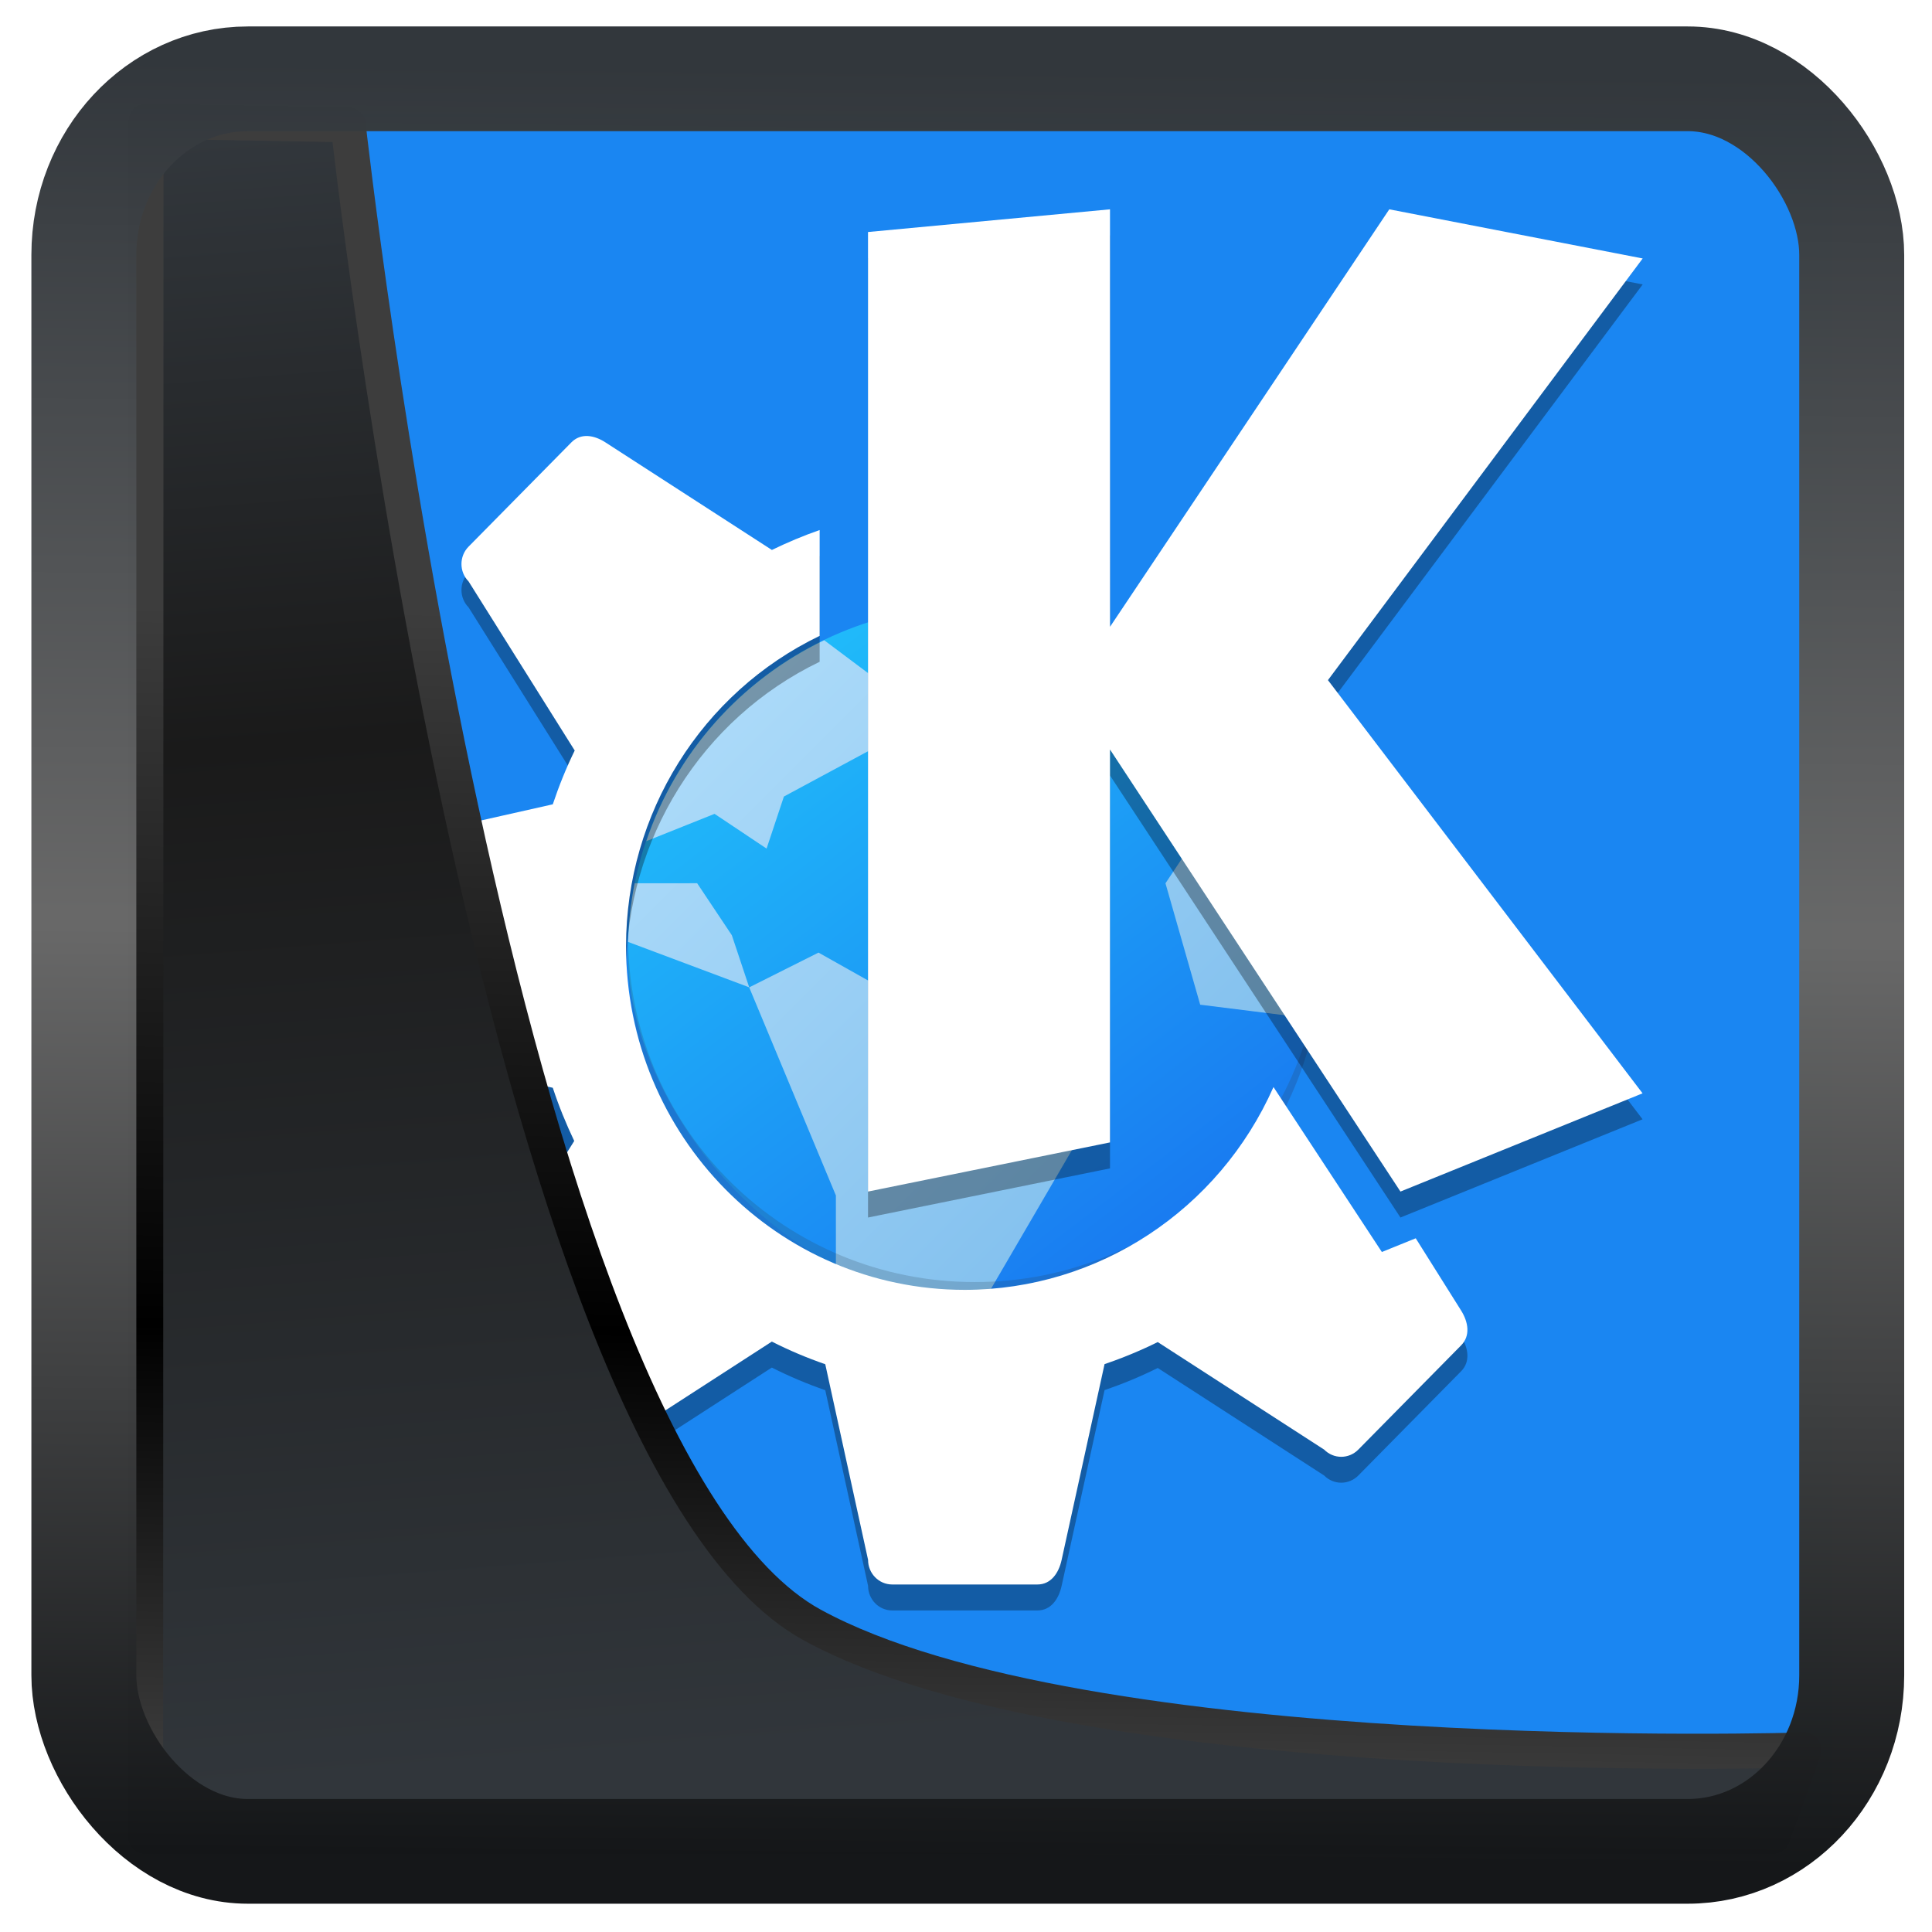<?xml version="1.0" encoding="UTF-8" standalone="no"?>
<!-- Created with Inkscape (http://www.inkscape.org/) -->

<svg
   width="32"
   height="32"
   version="1.1"
   viewBox="0 0 32 32"
   id="svg22"
   xmlns:xlink="http://www.w3.org/1999/xlink"
   xmlns="http://www.w3.org/2000/svg"
   xmlns:svg="http://www.w3.org/2000/svg">
  <defs
     id="defs12">
    <linearGradient
       xlink:href="#linearGradient3487"
       id="linearGradient3403"
       gradientUnits="userSpaceOnUse"
       x1="6.949"
       y1="4.555"
       x2="11.215"
       y2="59.052" />
    <linearGradient
       id="linearGradient3487">
      <stop
         style="stop-color:#32373c;stop-opacity:1"
         offset="0"
         id="stop3481" />
      <stop
         id="stop3483"
         offset="0.368"
         style="stop-color:#1a1a1a;stop-opacity:1" />
      <stop
         style="stop-color:#31363b;stop-opacity:1"
         offset="1"
         id="stop3485" />
    </linearGradient>
    <linearGradient
       xlink:href="#linearGradient20604"
       id="linearGradient20558"
       gradientUnits="userSpaceOnUse"
       x1="25.802"
       y1="20.374"
       x2="25.111"
       y2="58.913" />
    <linearGradient
       id="linearGradient20604">
      <stop
         id="stop20598"
         offset="0"
         style="stop-color:#3d3d3d;stop-opacity:1" />
      <stop
         style="stop-color:#000000;stop-opacity:1"
         offset="0.618"
         id="stop20600" />
      <stop
         id="stop20602"
         offset="1"
         style="stop-color:#3d3d3d;stop-opacity:1" />
    </linearGradient>
    <filter
       style="color-interpolation-filters:sRGB"
       id="filter20720"
       x="-0.017"
       y="-0.016"
       width="1.034"
       height="1.033">
      <feGaussianBlur
         stdDeviation="0.147"
         id="feGaussianBlur20722" />
    </filter>
    <linearGradient
       gradientTransform="translate(0.361,-0.13)"
       xlink:href="#linearGradient4555"
       id="linearGradient4557"
       x1="43.5"
       y1="64.012"
       x2="44.142"
       y2="0.306"
       gradientUnits="userSpaceOnUse" />
    <linearGradient
       id="linearGradient4555">
      <stop
         style="stop-color:#141618;stop-opacity:1"
         offset="0"
         id="stop4551" />
      <stop
         id="stop4559"
         offset="0.518"
         style="stop-color:#686868;stop-opacity:1" />
      <stop
         style="stop-color:#31363b;stop-opacity:1"
         offset="1"
         id="stop4553" />
    </linearGradient>
    <filter
       style="color-interpolation-filters:sRGB"
       id="filter4601"
       x="-0.03"
       width="1.06"
       y="-0.03"
       height="1.06">
      <feGaussianBlur
         stdDeviation="0.015"
         id="feGaussianBlur4603" />
    </filter>
    <linearGradient
       id="b"
       y1="537.22"
       y2="505.83"
       x1="423.04"
       gradientUnits="userSpaceOnUse"
       x2="398.97"
       gradientTransform="matrix(0.287,0,0,0.287,-101.234,-134.706)">
      <stop
         stop-color="#197cf1"
         id="stop11707" />
      <stop
         offset="1"
         stop-color="#20bcfa"
         id="stop11709" />
    </linearGradient>
    <linearGradient
       id="c"
       y1="506.87"
       y2="536.3"
       x1="398.46"
       x2="427.88"
       gradientUnits="userSpaceOnUse"
       gradientTransform="matrix(0.287,0,0,0.287,-101.234,-134.706)">
      <stop
         stop-color="#abdaf9"
         id="stop11712" />
      <stop
         offset="1"
         stop-color="#7cbcec"
         id="stop11714" />
    </linearGradient>
  </defs>
  <rect
     style="display:inline;fill:#1a86f2;fill-opacity:1;fill-rule:evenodd;stroke:none;stroke-width:0.609;stroke-linejoin:round;stroke-miterlimit:7.8"
     id="rect1192"
     width="27.413"
     height="28.219"
     x="2.93"
     y="1.889"
     ry="0" />
  <rect
     style="display:inline;fill:url(#b);stroke-width:0.287"
     width="11.492"
     x="10.398"
     y="10.031"
     rx="5.746"
     height="11.492"
     id="rect11719" />
  <path
     style="display:inline;fill:url(#c);fill-rule:evenodd;stroke-width:0.287"
     d="m 16.144,10.031 c -0.417,0 -0.823,0.046 -1.214,0.13 l -0.509,1.02 -0.77,-0.577 c -1.381,0.664 -2.45,1.859 -2.946,3.328 l 1.13,-0.452 0.862,0.575 0.287,-0.862 3.735,-2.011 -0.228,-1.138 c -0.115,-0.007 -0.23,-0.011 -0.347,-0.011 m 4.255,1.887 -0.233,0.699 0.287,0.287 -1.149,1.724 0.575,2.011 1.906,0.238 c 0.069,-0.356 0.105,-0.724 0.105,-1.1 0,-0.984 -0.246,-1.908 -0.678,-2.716 l -0.471,-0.157 0.171,-0.343 c -0.154,-0.228 -0.329,-0.44 -0.513,-0.643 m -9.887,2.71 c -0.063,0.315 -0.099,0.64 -0.109,0.971 l 2.006,0.752 -0.287,-0.862 -0.575,-0.862 z m 1.897,1.724 1.436,3.447 v 1.246 c 0.704,0.306 1.48,0.477 2.298,0.477 0.057,0 0.113,-0.002 0.17,-0.004 l 1.841,-3.156 -4.597,-2.586 z"
     id="path11721" />
  <path
     style="display:inline;opacity:0.2;fill:#2b3c4d;stroke-width:0.804;stroke-opacity:0.55"
     d="m 10.401,15.633 c -0.001,0.048 -0.003,0.095 -0.003,0.144 0,3.183 2.563,5.746 5.746,5.746 3.183,0 5.746,-2.563 5.746,-5.746 0,-0.048 -0.002,-0.096 -0.003,-0.144 -0.076,3.116 -2.609,5.602 -5.742,5.602 -3.135,0 -5.667,-2.486 -5.742,-5.602"
     id="path11723" />
  <path
     id="path43-7"
     style="display:inline;fill:#040404;fill-opacity:0.324;stroke:none;stroke-width:1.615;stroke-linecap:round;stroke-linejoin:round;stroke-miterlimit:4;stroke-dasharray:none;stroke-opacity:1"
     d="M 18.385,3.897 14.377,4.274 V 20.166 l 4.008,-0.814 v -6.508 l 4.811,7.322 4.01,-1.627 -5.211,-6.844 5.213,-6.984 -4.197,-0.814 -4.625,6.914 z M 9.735,7.652 c -0.099,-0.005 -0.193,0.026 -0.271,0.105 l -1.703,1.727 c -0.157,0.159 -0.157,0.417 0,0.576 l 1.758,2.801 c -0.141,0.288 -0.261,0.586 -0.363,0.891 l -3.195,0.719 c -0.222,0 -0.4,0.183 -0.4,0.408 v 2.439 c 0,0.225 0.184,0.357 0.4,0.406 l 3.195,0.723 c 0.099,0.301 0.219,0.595 0.355,0.881 l -1.762,2.809 c -0.119,0.19 -0.157,0.417 0,0.576 l 1.699,1.727 c 0.157,0.159 0.411,0.159 0.568,0 l 2.768,-1.789 c 0.286,0.145 0.582,0.27 0.885,0.375 l 0.709,3.24 c 0,0.225 0.178,0.408 0.4,0.408 h 2.406 c 0.222,0 0.352,-0.188 0.4,-0.408 l 0.711,-3.242 C 18.597,22.922 18.89,22.8 19.176,22.658 l 2.756,1.781 c 0.157,0.159 0.409,0.159 0.566,0 l 1.703,-1.727 c 0.157,-0.159 0.119,-0.386 0,-0.576 l -0.752,-1.197 -0.561,0.227 -1.795,-2.732 c -0.905,2.042 -2.907,3.357 -5.113,3.359 -3.099,0 -5.611,-2.551 -5.611,-5.695 0.003,-2.197 1.251,-4.195 3.207,-5.137 V 9.209 c -0.27,0.094 -0.534,0.205 -0.791,0.33 L 10.029,7.758 C 9.936,7.697 9.833,7.657 9.735,7.652 Z" />
  <path
     id="path43-7-5"
     style="fill:#ffffff;fill-opacity:1;stroke:none;stroke-width:1.615;stroke-linecap:round;stroke-linejoin:round;stroke-miterlimit:4;stroke-dasharray:none;stroke-opacity:1"
     d="M 18.385,3.467 14.377,3.843 V 19.736 l 4.008,-0.814 v -6.508 l 4.811,7.322 4.01,-1.627 -5.211,-6.844 5.213,-6.984 -4.197,-0.814 -4.625,6.914 z M 9.735,7.222 c -0.099,-0.005 -0.193,0.026 -0.271,0.105 l -1.703,1.727 c -0.157,0.159 -0.157,0.417 0,0.576 l 1.758,2.801 c -0.141,0.288 -0.261,0.586 -0.363,0.891 l -3.195,0.719 c -0.222,0 -0.4,0.183 -0.4,0.408 v 2.439 c 0,0.225 0.184,0.357 0.4,0.406 l 3.195,0.723 c 0.099,0.301 0.219,0.595 0.355,0.881 l -1.762,2.809 c -0.119,0.19 -0.157,0.417 0,0.576 l 1.699,1.727 c 0.157,0.159 0.411,0.159 0.568,0 l 2.768,-1.789 c 0.286,0.145 0.582,0.27 0.885,0.375 l 0.709,3.24 c 0,0.225 0.178,0.408 0.4,0.408 h 2.406 c 0.222,0 0.352,-0.188 0.4,-0.408 l 0.711,-3.242 c 0.301,-0.102 0.595,-0.224 0.881,-0.365 l 2.756,1.781 c 0.157,0.159 0.409,0.159 0.566,0 l 1.703,-1.727 c 0.157,-0.159 0.119,-0.386 0,-0.576 l -0.752,-1.197 -0.561,0.227 -1.795,-2.732 c -0.905,2.042 -2.907,3.357 -5.113,3.359 -3.099,0 -5.611,-2.551 -5.611,-5.695 0.003,-2.197 1.251,-4.195 3.207,-5.137 V 8.779 c -0.27,0.094 -0.534,0.205 -0.791,0.33 l -2.756,-1.781 C 9.936,7.267 9.833,7.227 9.735,7.222 Z" />
  <path
     style="display:inline;mix-blend-mode:normal;fill:url(#linearGradient3403);fill-opacity:1;stroke:url(#linearGradient20558);stroke-width:1.162;stroke-linecap:butt;stroke-linejoin:round;stroke-miterlimit:4;stroke-dasharray:none;stroke-opacity:1;filter:url(#filter20720)"
     d="M 4.704,3.981 4.691,60.802 H 58.595 l 1.022,-2.866 c 0,0 -23.875,0.766 -32.844,-4.14 C 16.258,48.042 11.401,4.098 11.401,4.098 Z"
     id="path1686"
     transform="matrix(0.5,0,0,0.5,0.066,0.017)" />
  <rect
     style="display:inline;fill:none;fill-opacity:1;stroke:url(#linearGradient4557);stroke-width:3.714;stroke-linejoin:round;stroke-miterlimit:7.8;stroke-dasharray:none;stroke-opacity:0.995;filter:url(#filter4601)"
     id="rect4539"
     width="62.567"
     height="62.867"
     x="1.032"
     y="0.596"
     ry="6.245"
     rx="5.803"
     transform="matrix(0.468,0,0,0.467,0.906,1.027)" />
</svg>
